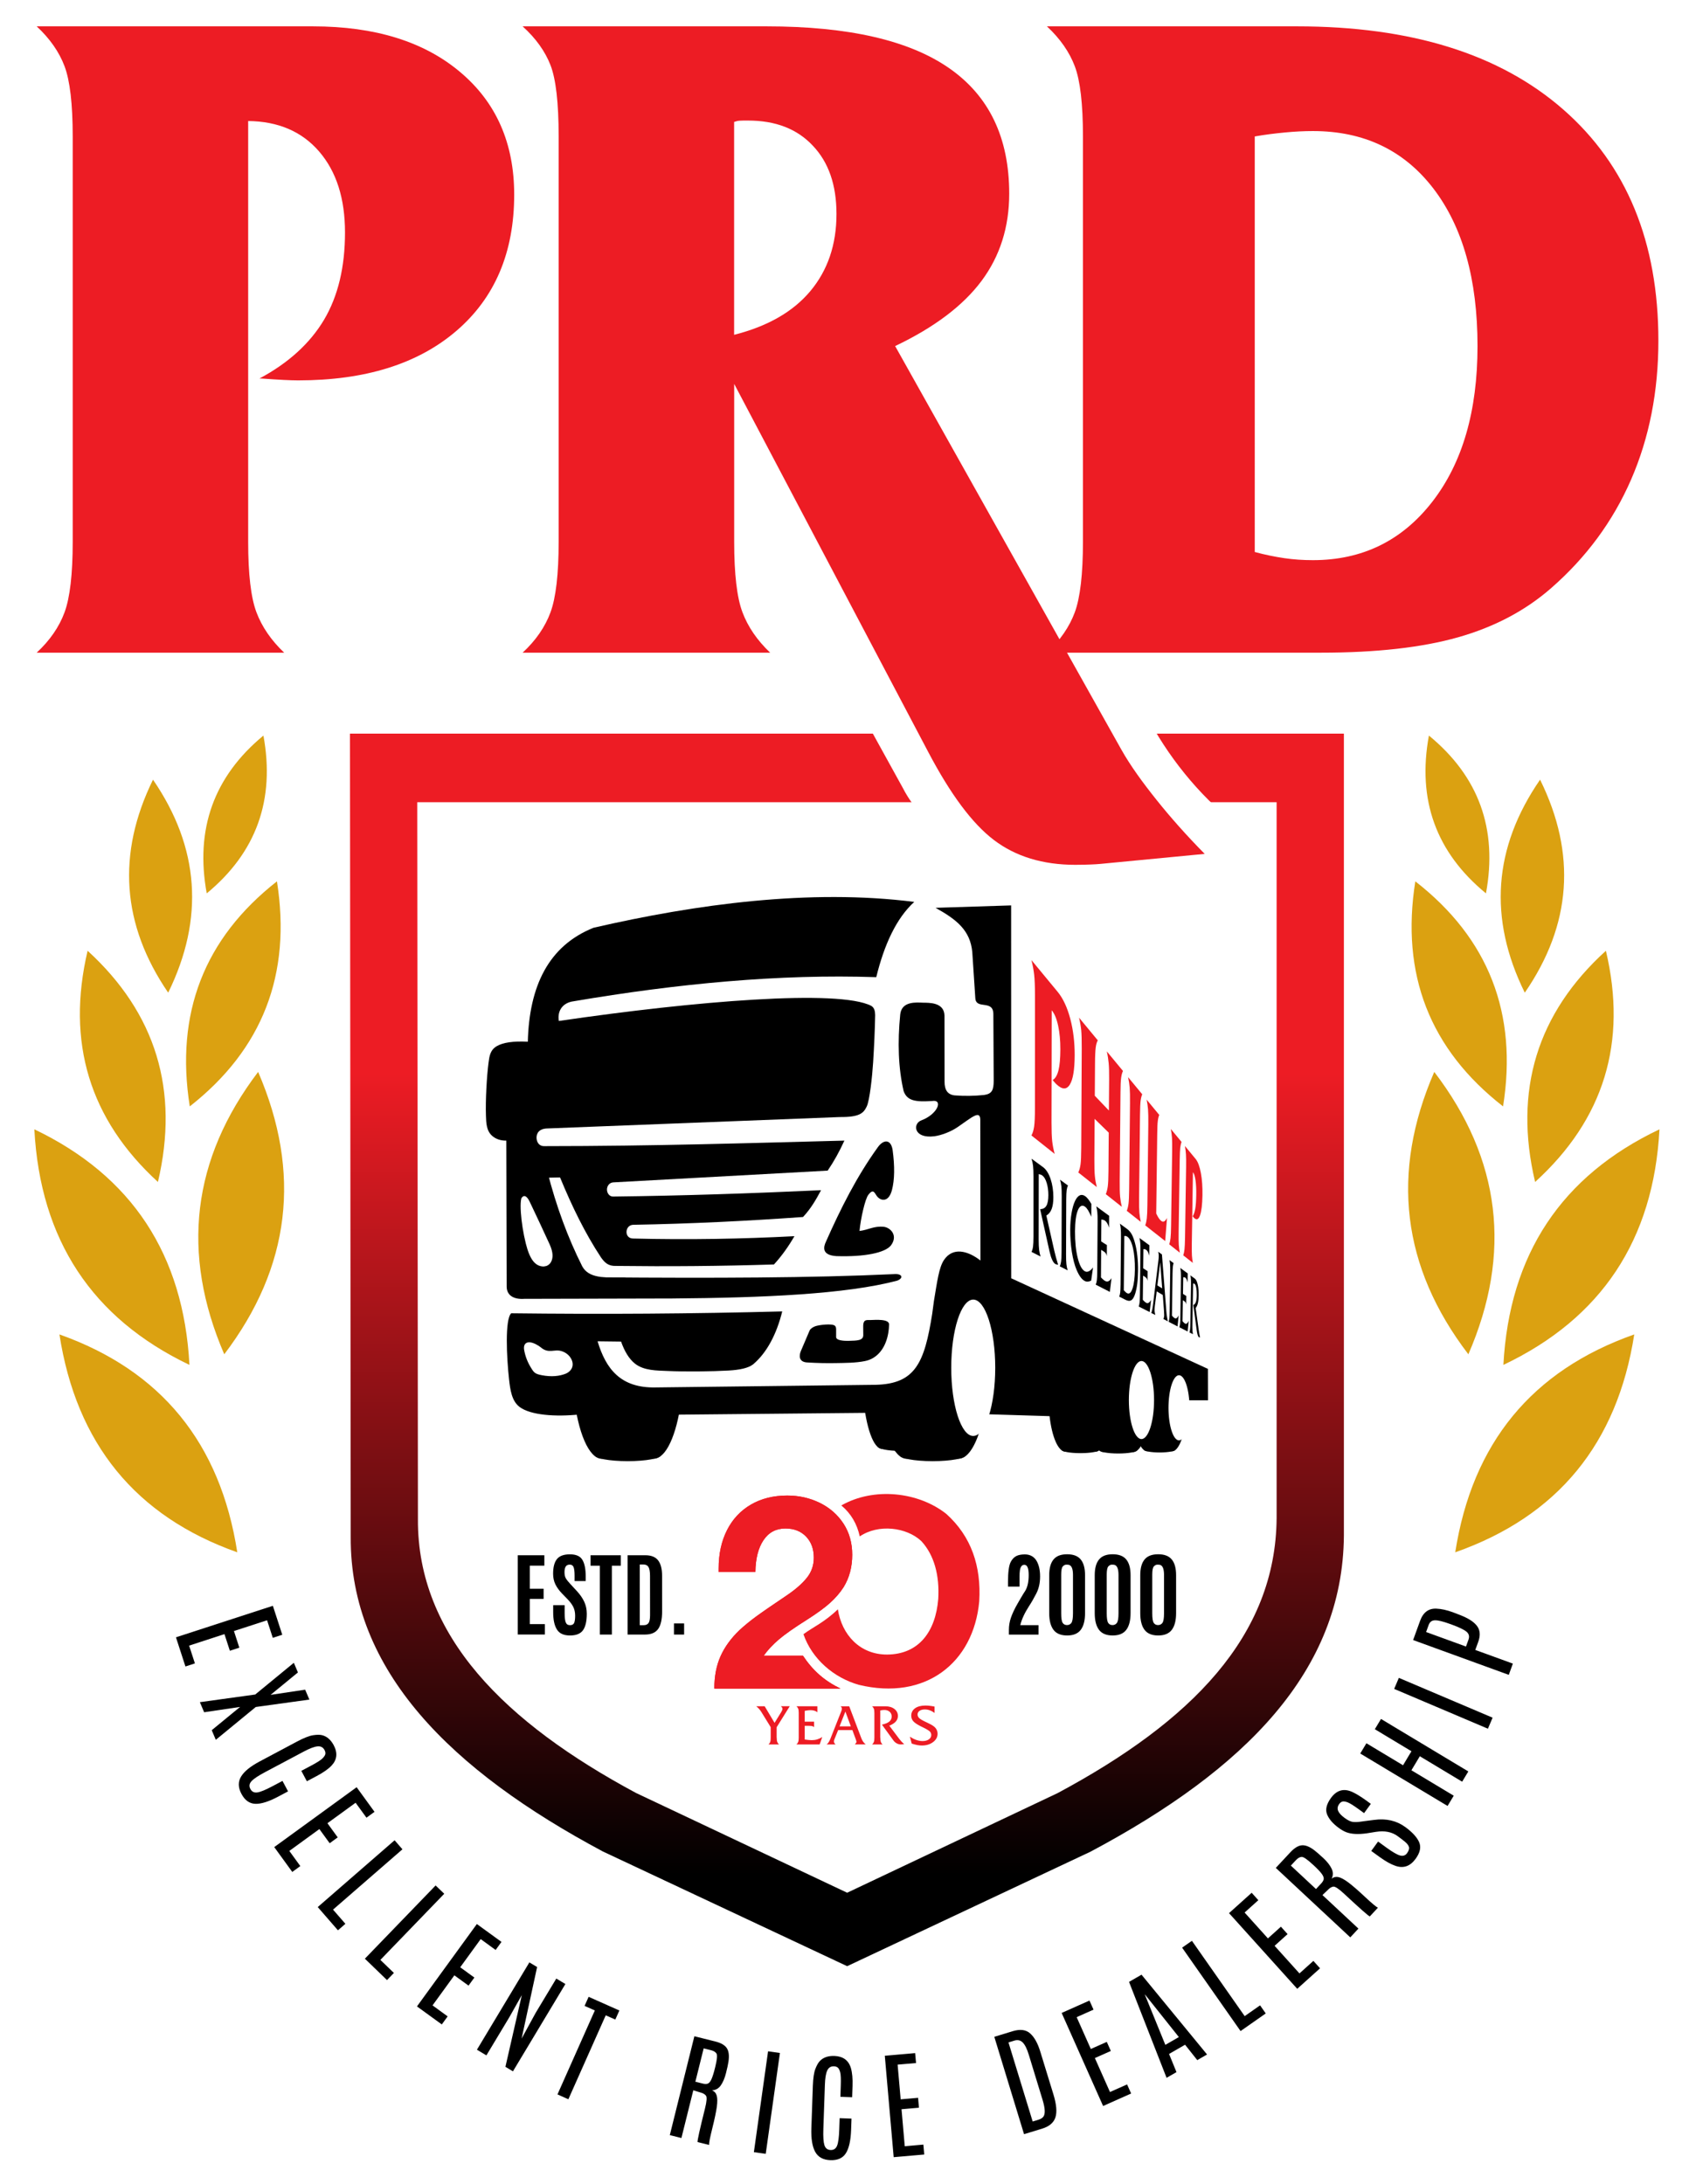 <?xml version="1.0" encoding="utf-8"?>
<!-- Generator: Adobe Illustrator 23.0.5, SVG Export Plug-In . SVG Version: 6.00 Build 0)  -->
<svg version="1.1" id="Layer_1" xmlns="http://www.w3.org/2000/svg" xmlns:xlink="http://www.w3.org/1999/xlink" x="0px" y="0px"
	viewBox="0 0 476 615.63" style="enable-background:new 0 0 476 615.63;" xml:space="preserve">

<rect x="0" y="0" width="476" height="615.63" fill="#333333" stroke="none"/>

<style type="text/css">
	.st0{clip-path:url(#SVGID_2_);fill-rule:evenodd;clip-rule:evenodd;fill:#FFFFFF;}
	.st1{clip-path:url(#SVGID_2_);fill-rule:evenodd;clip-rule:evenodd;fill:#DBA111;}
	.st2{clip-path:url(#SVGID_2_);}
	.st3{clip-path:url(#SVGID_4_);fill:url(#SVGID_5_);}
	.st4{clip-path:url(#SVGID_2_);fill-rule:evenodd;clip-rule:evenodd;}
	.st5{clip-path:url(#SVGID_2_);fill-rule:evenodd;clip-rule:evenodd;fill:#ED1C24;}
</style>
<g>
	<defs>
		<rect id="SVGID_1_" x="-66" y="-51" width="612" height="720"/>
	</defs>
	<clipPath id="SVGID_2_">
		<use xlink:href="#SVGID_1_"  style="overflow:visible;"/>
	</clipPath>
	<polyline class="st0" points="-67.13,-51.1 544.5,-51.1 544.5,667.37 -67.13,667.37 	"/>
	<path class="st1" d="M16.75,376.11c28.64,10.16,45.35,30.63,50.12,61.41C38.23,427.37,21.52,406.9,16.75,376.11"/>
	<path class="st1" d="M9.68,318.3c27.47,13.14,42.04,35.27,43.71,66.4C25.92,371.56,11.35,349.43,9.68,318.3"/>
	<path class="st1" d="M24.69,267.97c19.27,17.64,25.88,39.37,19.82,65.17C25.23,315.5,18.63,293.77,24.69,267.97"/>
	<path class="st1" d="M78.05,248.41c4.14,26.2-4.06,47.34-24.57,63.43C49.34,285.64,57.53,264.49,78.05,248.41"/>
	<path class="st1" d="M43.12,219.75c13.1,19.13,14.52,39.14,4.28,60.04C34.31,260.65,32.88,240.64,43.12,219.75"/>
	<path class="st1" d="M74.24,207.32c3.32,18.11-2,32.94-15.98,44.48C54.95,233.69,60.27,218.87,74.24,207.32"/>
	<path class="st1" d="M72.75,302.12c12.29,28.49,9.1,55.02-9.55,79.59C50.92,353.22,54.1,326.69,72.75,302.12"/>
	<path class="st1" d="M460.57,376.11c-28.83,10.16-45.64,30.63-50.45,61.41C438.95,427.37,455.77,406.9,460.57,376.11"/>
	<path class="st1" d="M467.68,318.3c-27.65,13.14-42.31,35.27-43.99,66.4C451.34,371.56,466.01,349.43,467.68,318.3"/>
	<path class="st1" d="M452.58,267.97c-19.4,17.64-26.05,39.37-19.95,65.17C452.03,315.5,458.68,293.77,452.58,267.97"/>
	<path class="st1" d="M398.87,248.41c-4.16,26.2,4.08,47.34,24.73,63.43C427.77,285.64,419.52,264.49,398.87,248.41"/>
	<path class="st1" d="M434.03,219.75c-13.18,19.13-14.62,39.14-4.31,60.04C442.9,260.65,444.33,240.64,434.03,219.75"/>
	<path class="st1" d="M402.7,207.32c-3.34,18.11,2.02,32.94,16.08,44.48C422.12,233.69,416.77,218.87,402.7,207.32"/>
	<path class="st1" d="M404.21,302.12c-12.37,28.49-9.16,55.02,9.61,79.59C426.18,353.22,422.98,326.69,404.21,302.12"/>
	<path class="st0" d="M92.61,200.3h292.24v234.54c-0.29,39.69-29.07,68.43-74.46,92.48l-71.59,33.52L167,527.29
		c-44.5-23.64-74.36-52.75-74.16-92.03"/>
	<g class="st2">
		<defs>
			<path id="SVGID_3_" d="M98.63,206.78h280.11v225.99c-0.28,38.24-27.86,65.94-71.37,89.11l-68.62,32.29l-68.83-32.32
				c-42.65-22.77-71.28-50.83-71.08-88.67"/>
		</defs>
		<clipPath id="SVGID_4_">
			<use xlink:href="#SVGID_3_"  style="overflow:visible;"/>
		</clipPath>
		
			<linearGradient id="SVGID_5_" gradientUnits="userSpaceOnUse" x1="-65.94" y1="668.5" x2="-65.06" y2="668.5" gradientTransform="matrix(0 371.823 -280.112 0 187493.766 24722.688)">
			<stop  offset="0" style="stop-color:#ED1C24"/>
			<stop  offset="0.3" style="stop-color:#ED1C24"/>
			<stop  offset="1" style="stop-color:#000000"/>
		</linearGradient>
		<rect x="98.63" y="206.78" class="st3" width="280.11" height="347.39"/>
	</g>
	<path class="st0" d="M117.59,226.1h242.19v201.76c-0.24,33.27-24.09,57.36-61.7,77.52l-59.33,28.09l-59.51-28.12
		c-36.88-19.81-61.63-44.21-61.46-77.14"/>
	<path class="st4" d="M184.24,358.5c-4.6,0-8.35,11.82-8.35,26.32c0,14.5,3.75,26.32,8.35,26.32c3.45,0,6.42-6.65,7.69-16.09
		c0.42-3.15,0.66-6.6,0.66-10.23C192.59,370.33,188.84,358.5,184.24,358.5"/>
	<path class="st4" d="M183.75,361.1c-3.16,0-4.2,15.41-7.38,24.97c-1.45,4.34-6.93,1.4-6.93,5.93c0,2.94-8.02-1.39-7.73,1.26
		c1.12,10.39,4.25,17.9,7.91,17.9c4.6,0,8.35-11.82,8.35-26.32C177.97,370.33,188.35,361.1,183.75,361.1"/>
	<path class="st4" d="M177.29,395.59c-5.14,0-9.72,13.56-9.72,14.51c0,0.95,4.19,1.73,9.33,1.73c5.14,0,9.33-0.78,9.33-1.73
		C186.23,409.15,182.43,395.59,177.29,395.59"/>
	<path class="st4" d="M271.46,372.15c-2.6,0-4.71,8.07-4.71,17.96c0,9.89,2.12,17.96,4.71,17.96s4.71-8.07,4.71-17.96
		C276.17,380.22,274.05,372.15,271.46,372.15"/>
	<path class="st4" d="M271.18,373.92c-1.78,0-2.37,10.51-4.17,17.03c-0.82,2.96-3.91,0.95-3.91,4.04c0,2.01-4.52-0.95-4.36,0.86
		c0.63,7.09,2.4,12.21,4.46,12.21c2.6,0,4.71-8.07,4.71-17.96C267.92,380.22,273.78,373.92,271.18,373.92"/>
	<path class="st4" d="M267.54,397.45c-2.9,0-5.48,9.25-5.48,9.9c0,0.65,2.36,1.18,5.26,1.18c2.9,0,5.26-0.53,5.26-1.18
		C272.58,406.7,270.44,397.45,267.54,397.45"/>
	<path class="st4" d="M258.51,365.37c-3.11,0-5.64,9.66-5.64,21.51c0,11.85,2.54,21.51,5.64,21.51c3.11,0,5.64-9.66,5.64-21.51
		C264.15,375.03,261.61,365.37,258.51,365.37"/>
	<path class="st4" d="M258.18,367.49c-2.14,0-2.84,12.59-4.99,20.4c-0.98,3.55-4.69,1.14-4.69,4.84c0,2.41-5.42-1.13-5.23,1.03
		c0.76,8.49,2.87,14.62,5.35,14.62c3.11,0,5.64-9.66,5.64-21.51C254.26,375.03,261.28,367.49,258.18,367.49"/>
	<path class="st4" d="M253.81,395.67c-3.47,0-6.57,11.08-6.57,11.86c0,0.78,2.83,1.41,6.31,1.41c3.47,0,6.31-0.64,6.31-1.41
		C259.85,406.75,257.28,395.67,253.81,395.67"/>
	<path class="st0" d="M264.12,393.6H143.79v-22.99c-0.09-1.94,0.53-3.87,1.85-5.81l-0.41-39.7l12.4-48.94l90.01-22.72
		c7.03,0.12,12.87,1.06,17.27,2.99l19.88-1.1l55.33,75.16l-0.17,55.7"/>
	<path class="st4" d="M284.96,255.19l-21.31,0.68c5.91,3.28,9.76,6.3,10.36,12.42l0.86,13.09c0.24,3.26,5.04,0.28,5.08,4.41
		l0.1,18.76c0.01,2.72-0.51,3.77-2.75,4.08c-2.74,0.28-5.48,0.32-8.22,0.11c-1.95-0.2-2.91-1.45-2.88-3.93l-0.02-18.57
		c-0.1-3.83-4.49-3.59-6.04-3.63c-1.88-0.06-6-0.49-6.43,3.28c-0.79,7.92-0.54,15.18,0.95,21.62c0.98,2.77,3.32,3.11,8.03,2.81
		c3.16-0.51,1.65,3.68-3.03,5.46c-2.47,0.88-2.24,5.21,3.65,4.48c1.91-0.25,4.61-1.24,6.59-2.6c4-2.73,6.26-4.84,6.37-2.14
		l0.04,39.76c-3.59-2.81-7.84-3.86-10.31-0.1c-1.38,2.11-1.87,5.95-2.8,11.52l-0.48,3.58c-2.19,13.85-4.75,19.76-15.95,20.03
		l-62,0.74c-9.92,0.21-14.03-5.27-16.36-13.01l6.62,0.08c0.99,2.81,2.26,4.88,3.87,6.18c2.54,2.06,6.3,1.98,9.2,2.11
		c5.23,0.24,12.57,0.14,17.17-0.12c3.08-0.17,5.58-0.66,6.98-1.75c3.87-3.28,6.62-8.51,8.2-14.92c-25.2,0.67-50.66,0.84-76.38,0.53
		c-1.81,1.66-1.29,12.51-0.61,18.6c0.33,2.97,0.75,6.1,2.94,7.78c3.07,2.35,10.18,2.85,16.96,2.13c0.17,2.98,0.59,5.58,3.2,6.71
		l18.55-0.08c2.73-1.77,4.14-3.95,4.23-6.55l59.13-0.57l15.34-6.45l5.36-25.64l-3.32,11.54l8.86,20.88l52.75,1.61l3.96-5.44l9.03,0
		l-0.03-8.85l-55.44-25.54"/>
	<path class="st5" d="M336.96,326.66c0.64,0.78,1.13,2.11,1.47,3.95c0.34,1.83,0.49,3.93,0.45,6.29c-0.05,2.65-0.28,4.53-0.69,5.67
		c-0.41,1.15-0.96,1.38-1.66,0.71c-0.08-0.08-0.21-0.23-0.39-0.46c-0.01-0.01-0.01-0.02-0.02-0.02c0.32-0.44,0.56-1.14,0.73-2.11
		c0.17-0.97,0.25-2.25,0.28-3.88c0.03-1.6-0.04-2.97-0.2-4.12c-0.17-1.16-0.41-1.93-0.73-2.31c-0.05,3.36-0.11,6.72-0.16,10.06
		c-0.05,3.33-0.11,6.67-0.16,9.98c-0.02,1.53-0.01,2.66,0.03,3.4c0.05,0.73,0.13,1.44,0.26,2.13c-0.88-0.7-1.78-1.41-2.7-2.13
		c0.16-0.48,0.28-1.04,0.35-1.7c0.07-0.66,0.12-1.77,0.15-3.34c0.05-3.28,0.1-6.58,0.15-9.88c0.05-3.31,0.1-6.63,0.15-9.96
		c0.02-1.6,0.01-2.8-0.04-3.57c-0.05-0.78-0.14-1.57-0.29-2.37C334.97,324.25,335.98,325.47,336.96,326.66 M332.17,347.23
		c-0.02,1.62-0.01,2.81,0.04,3.6c0.05,0.77,0.15,1.52,0.3,2.25c-0.98-0.77-1.97-1.55-2.99-2.36c0.17-0.5,0.29-1.09,0.37-1.78
		c0.08-0.7,0.13-1.87,0.15-3.54c0.05-3.46,0.1-6.93,0.15-10.41c0.05-3.49,0.1-6.99,0.15-10.5c0.02-1.75,0.01-3.02-0.05-3.83
		c-0.06-0.81-0.16-1.62-0.32-2.45c1.03,1.25,2.03,2.46,3.01,3.64c-0.16,0.44-0.28,0.97-0.36,1.63c-0.07,0.65-0.12,1.79-0.15,3.44
		c-0.05,3.41-0.1,6.81-0.15,10.2C332.27,340.49,332.22,343.86,332.17,347.23z M322.75,345.37c0.21-0.52,0.35-1.16,0.44-1.91
		c0.09-0.75,0.15-2.02,0.17-3.83c0.04-3.76,0.09-7.54,0.13-11.33c0.04-3.8,0.09-7.61,0.13-11.44c0.02-1.91-0.01-3.31-0.08-4.2
		c-0.07-0.88-0.2-1.79-0.39-2.72c1.22,1.47,2.4,2.91,3.55,4.3c-0.19,0.46-0.33,1.05-0.41,1.74c-0.09,0.69-0.14,1.94-0.16,3.73
		c-0.05,3.75-0.09,7.49-0.14,11.21c-0.05,3.71-0.09,7.42-0.14,11.11c0.24,0.51,0.47,0.93,0.69,1.27c0.22,0.33,0.44,0.6,0.67,0.78
		c0.3,0.25,0.59,0.31,0.85,0.19c0.27-0.13,0.55-0.45,0.83-0.99c-0.18,2.16-0.35,4.34-0.52,6.51
		C326.58,348.39,324.71,346.92,322.75,345.37z M321.02,337.61c-0.02,1.86,0.01,3.24,0.08,4.15c0.08,0.9,0.21,1.78,0.4,2.63
		c-1.28-1.01-2.6-2.05-3.95-3.12c0.23-0.56,0.39-1.22,0.49-2.01c0.1-0.79,0.16-2.14,0.18-4.06c0.04-4.01,0.08-8.02,0.12-12.04
		c0.04-4.04,0.08-8.09,0.12-12.16c0.02-2.04-0.01-3.53-0.09-4.48c-0.08-0.95-0.23-1.92-0.45-2.92c1.37,1.66,2.69,3.27,3.99,4.83
		c-0.21,0.47-0.36,1.08-0.46,1.82c-0.09,0.73-0.15,2.05-0.17,3.95c-0.04,3.93-0.09,7.86-0.13,11.77
		C321.1,329.85,321.06,333.74,321.02,337.61z M312.51,313c0.02-2.89,0.04-5.79,0.07-8.7c0.02-2.01-0.03-3.57-0.13-4.65
		c-0.1-1.07-0.27-2.17-0.53-3.32c1.58,1.9,3.09,3.74,4.56,5.52c-0.24,0.51-0.42,1.16-0.52,1.95c-0.11,0.8-0.17,2.18-0.18,4.13
		c-0.04,4.19-0.07,8.38-0.11,12.54c-0.03,4.15-0.07,8.29-0.11,12.41c-0.02,1.9,0.02,3.36,0.11,4.35c0.09,0.99,0.25,1.96,0.48,2.91
		c-1.46-1.16-2.96-2.34-4.51-3.57c0.25-0.6,0.44-1.33,0.56-2.19c0.11-0.85,0.18-2.28,0.19-4.25c0.03-3.62,0.06-7.25,0.08-10.89
		c-1.29-1.27-2.61-2.56-3.98-3.89c-0.03,3.79-0.05,7.59-0.07,11.36c-0.01,2.14,0.03,3.74,0.14,4.78c0.1,1.05,0.29,2.07,0.54,3.08
		c-1.68-1.33-3.41-2.7-5.21-4.11c0.3-0.61,0.5-1.36,0.63-2.27c0.12-0.9,0.19-2.46,0.2-4.68c0.02-4.62,0.05-9.26,0.07-13.92
		c0.02-4.67,0.05-9.37,0.07-14.08c0.01-2.35-0.04-4.08-0.15-5.19c-0.12-1.12-0.31-2.27-0.61-3.49c1.82,2.2,3.58,4.33,5.28,6.39
		c-0.28,0.5-0.47,1.17-0.58,2.02c-0.11,0.83-0.19,2.33-0.2,4.52c-0.02,3.03-0.04,6.05-0.06,9.08
		C309.89,310.27,311.22,311.66,312.51,313z M298.08,279.56c1.53,1.86,2.71,4.42,3.56,7.63c0.83,3.17,1.24,6.58,1.23,10.23
		c-0.02,4.09-0.47,6.84-1.38,8.29c-0.92,1.47-2.19,1.42-3.84-0.18c-0.19-0.19-0.51-0.54-0.93-1.05c-0.02-0.02-0.04-0.04-0.06-0.06
		c0.74-0.42,1.29-1.34,1.64-2.74c0.35-1.39,0.52-3.35,0.53-5.89c0.01-2.51-0.2-4.73-0.62-6.68c-0.43-1.99-1.04-3.45-1.81-4.35
		c-0.01,5.32-0.02,10.61-0.03,15.87c-0.01,5.24-0.02,10.48-0.03,15.69c0,2.39,0.06,4.18,0.2,5.39c0.14,1.18,0.37,2.35,0.69,3.52
		c-2.1-1.66-4.29-3.4-6.55-5.2c0.36-0.66,0.61-1.5,0.76-2.5c0.15-1.01,0.23-2.76,0.23-5.26c0-5.23,0.01-10.48,0.01-15.75
		c0-5.29,0-10.62,0-15.96c0-2.57-0.08-4.52-0.23-5.83c-0.15-1.32-0.4-2.69-0.77-4.13C293.26,273.71,295.72,276.7,298.08,279.56z"/>
	<path class="st4" d="M336.04,373.13c-0.01,0.8-0.01,1.4,0.02,1.8c0.03,0.4,0.07,0.77,0.15,1.12c-0.33-0.17-0.66-0.34-0.99-0.51
		c0.08-0.27,0.14-0.59,0.18-0.96c0.04-0.37,0.07-0.95,0.08-1.76c0.06-3.45,0.11-6.91,0.17-10.38c0.01-0.81,0.01-1.42-0.02-1.83
		c-0.03-0.42-0.08-0.8-0.15-1.15c0.42,0.31,0.83,0.62,1.25,0.92c0.35,0.25,0.62,0.82,0.82,1.71c0.2,0.88,0.28,1.92,0.26,3.09
		c-0.01,0.85-0.09,1.56-0.22,2.13c-0.14,0.58-0.34,1.02-0.62,1.36c0.27,1.99,0.55,3.97,0.82,5.92c0.05,0.35,0.1,0.72,0.17,1.11
		c0.07,0.39,0.15,0.81,0.24,1.24c-0.09-0.01-0.18-0.01-0.27-0.02c-0.01-0.01-0.03-0.02-0.04-0.02c-0.12-0.06-0.25-0.28-0.36-0.63
		c-0.11-0.36-0.21-0.83-0.28-1.39c-0.31-2.33-0.62-4.69-0.94-7.07c0.32-0.11,0.55-0.39,0.71-0.84c0.16-0.45,0.24-1.1,0.25-1.95
		c0.01-0.8-0.04-1.49-0.15-2.07c-0.11-0.59-0.27-0.95-0.47-1.1c-0.04-0.03-0.1-0.05-0.17-0.07c-0.07-0.01-0.14-0.01-0.23,0
		C336.17,365.58,336.1,369.36,336.04,373.13 M332.37,374.09c0.09-0.28,0.15-0.61,0.2-0.99c0.04-0.38,0.07-0.99,0.08-1.83
		c0.05-3.59,0.11-7.18,0.16-10.79c0.01-0.85,0-1.48-0.03-1.91c-0.03-0.43-0.08-0.83-0.16-1.2c0.72,0.52,1.42,1.04,2.12,1.55
		c-0.01,0.86-0.03,1.71-0.04,2.57c-0.09-0.38-0.18-0.68-0.29-0.9c-0.11-0.22-0.24-0.39-0.38-0.49c-0.07-0.05-0.16-0.08-0.25-0.1
		c-0.09-0.01-0.2-0.01-0.32,0c-0.03,1.56-0.05,3.12-0.07,4.68c0.31,0.2,0.62,0.4,0.93,0.6c-0.01,0.8-0.02,1.59-0.04,2.38
		c-0.04-0.25-0.1-0.44-0.17-0.58c-0.07-0.14-0.21-0.27-0.41-0.39c-0.11-0.07-0.23-0.14-0.35-0.22c-0.03,1.97-0.06,3.95-0.09,5.91
		c0.15,0.18,0.28,0.32,0.4,0.43c0.11,0.11,0.21,0.19,0.3,0.24c0.19,0.1,0.38,0.09,0.55-0.04c0.17-0.12,0.34-0.38,0.51-0.74
		c-0.11,1-0.21,2-0.31,3.01C333.94,374.89,333.17,374.49,332.37,374.09z M329.35,372.55c0.09-0.28,0.16-0.63,0.2-1.02
		c0.05-0.4,0.08-1.03,0.09-1.9c0.05-3.73,0.1-7.47,0.15-11.22c0.01-0.88,0-1.55-0.03-1.99c-0.04-0.45-0.09-0.87-0.17-1.26
		c0.39,0.29,0.77,0.57,1.16,0.85c-0.09,0.26-0.16,0.58-0.21,0.97c-0.04,0.38-0.07,1.02-0.09,1.89c-0.05,3.99-0.12,7.98-0.17,11.95
		c0.17,0.19,0.31,0.34,0.43,0.45c0.13,0.12,0.24,0.2,0.33,0.25c0.2,0.11,0.41,0.1,0.59-0.03c0.18-0.13,0.36-0.39,0.55-0.76
		c-0.11,1.04-0.22,2.08-0.32,3.12C331.05,373.41,330.21,372.98,329.35,372.55z M325.46,368.09c-0.02,0.17-0.04,0.35-0.05,0.55
		c-0.01,0.19-0.02,0.39-0.03,0.6c0,0.18,0.01,0.38,0.05,0.6c0.03,0.23,0.08,0.49,0.15,0.79c-0.38-0.19-0.76-0.38-1.13-0.58
		c0.1-0.2,0.19-0.49,0.27-0.89c0.08-0.38,0.16-0.93,0.25-1.64c0.5-4.1,1-8.16,1.49-12.2c0.03-0.23,0.06-0.45,0.07-0.68
		c0.01-0.23,0.02-0.44,0.03-0.62c0-0.21-0.01-0.42-0.03-0.6c-0.02-0.19-0.06-0.4-0.12-0.62c0.35,0.26,0.7,0.52,1.05,0.77
		c0.21,2.68,0.41,5.34,0.62,7.98c0.2,2.62,0.4,5.22,0.6,7.79c0.05,0.69,0.12,1.27,0.19,1.72c0.07,0.45,0.16,0.91,0.27,1.36
		c-0.41-0.21-0.83-0.42-1.25-0.64c0.01-0.02,0.01-0.04,0.02-0.05c0.13-0.43,0.19-0.76,0.19-0.99c0-0.27-0.02-0.68-0.06-1.23
		c-0.01-0.09-0.01-0.15-0.01-0.2c-0.11-1.43-0.22-2.87-0.33-4.32c-0.56-0.33-1.13-0.67-1.71-1.01
		C325.8,365.36,325.64,366.72,325.46,368.09z M326.18,362.3c0.45,0.28,0.91,0.56,1.35,0.83c-0.18-2.44-0.36-4.89-0.55-7.36
		C326.71,357.94,326.45,360.11,326.18,362.3z M320.91,368.24c0.12-0.31,0.2-0.68,0.25-1.13c0.05-0.44,0.09-1.13,0.1-2.1
		c0.05-4.13,0.09-8.29,0.14-12.45c0.01-0.98-0.01-1.71-0.05-2.21c-0.04-0.5-0.11-0.97-0.22-1.42c0.96,0.7,1.89,1.38,2.8,2.05
		c-0.01,0.99-0.02,1.97-0.03,2.95c-0.12-0.44-0.24-0.8-0.39-1.07c-0.14-0.26-0.31-0.47-0.51-0.61c-0.1-0.07-0.21-0.12-0.34-0.15
		c-0.12-0.03-0.26-0.04-0.42-0.03c-0.02,1.8-0.04,3.6-0.06,5.4c0.41,0.27,0.83,0.53,1.24,0.8c-0.01,0.91-0.02,1.83-0.03,2.73
		c-0.05-0.29-0.13-0.51-0.23-0.68c-0.1-0.17-0.28-0.33-0.55-0.5c-0.15-0.09-0.3-0.19-0.46-0.28c-0.03,2.28-0.05,4.55-0.08,6.82
		c0.19,0.21,0.37,0.39,0.53,0.53c0.15,0.13,0.29,0.23,0.4,0.29c0.26,0.14,0.49,0.14,0.72,0c0.22-0.13,0.45-0.4,0.67-0.81
		c-0.13,1.14-0.26,2.28-0.39,3.43C322.99,369.3,321.97,368.78,320.91,368.24z M315.42,365.45c0.13-0.32,0.23-0.7,0.28-1.16
		c0.05-0.46,0.09-1.22,0.1-2.28c0.04-4.4,0.08-8.82,0.12-13.25c0.01-1.08-0.01-1.88-0.06-2.4c-0.04-0.51-0.13-1.01-0.25-1.47
		c0.69,0.5,1.37,1,2.04,1.5c0.52,0.38,0.96,0.88,1.3,1.5c0.34,0.61,0.63,1.42,0.91,2.44c0.31,1.13,0.53,2.35,0.67,3.66
		c0.14,1.31,0.21,2.7,0.19,4.17c-0.02,1.33-0.08,2.53-0.21,3.6c-0.13,1.06-0.32,1.99-0.56,2.78c-0.3,0.97-0.65,1.61-1.08,1.9
		c-0.43,0.29-0.99,0.27-1.68-0.09C316.6,366.05,316.02,365.75,315.42,365.45z M316.71,363.66c0.21,0.22,0.39,0.41,0.54,0.55
		c0.15,0.13,0.28,0.23,0.39,0.28c0.62,0.33,1.14-0.14,1.55-1.39c0.41-1.25,0.62-3,0.65-5.25c0.03-2.31-0.15-4.3-0.52-5.98
		c-0.38-1.71-0.92-2.8-1.58-3.28c-0.14-0.1-0.29-0.17-0.44-0.21c-0.15-0.04-0.3-0.03-0.45,0.01
		C316.8,353.5,316.75,358.59,316.71,363.66z M308.8,362.08c0.15-0.35,0.26-0.77,0.32-1.27c0.06-0.49,0.1-1.29,0.11-2.4
		c0.03-4.71,0.06-9.46,0.1-14.21c0.01-1.12-0.02-1.96-0.08-2.54c-0.06-0.58-0.16-1.13-0.3-1.65c1.24,0.91,2.45,1.8,3.63,2.66
		c-0.01,1.12-0.02,2.24-0.03,3.36c-0.15-0.52-0.32-0.94-0.51-1.26c-0.19-0.32-0.41-0.57-0.66-0.74c-0.13-0.09-0.27-0.16-0.44-0.21
		c-0.16-0.05-0.34-0.08-0.55-0.08c-0.01,2.05-0.03,4.11-0.05,6.16c0.54,0.35,1.08,0.7,1.61,1.03c-0.01,1.04-0.02,2.08-0.02,3.12
		c-0.07-0.34-0.17-0.6-0.3-0.8c-0.12-0.19-0.36-0.4-0.7-0.61c-0.2-0.12-0.4-0.25-0.6-0.37c-0.02,2.59-0.04,5.18-0.05,7.77
		c0.25,0.27,0.48,0.48,0.68,0.65c0.2,0.17,0.37,0.3,0.52,0.37c0.33,0.17,0.63,0.18,0.92,0.05c0.29-0.13,0.57-0.42,0.85-0.87
		c-0.16,1.29-0.31,2.59-0.47,3.88C311.5,363.45,310.17,362.77,308.8,362.08z M308.05,357.23c-0.18,1.24-0.36,2.48-0.54,3.72
		c-0.34,0.16-0.65,0.26-0.95,0.28c-0.29,0.02-0.57-0.04-0.85-0.18c-0.4-0.2-0.8-0.56-1.19-1.09c-0.38-0.52-0.76-1.21-1.12-2.06
		c-0.56-1.33-1-3.01-1.32-5.01c-0.32-2.01-0.48-4.14-0.47-6.36c0.01-1.66,0.14-3.21,0.38-4.61c0.24-1.42,0.57-2.58,1.01-3.49
		c0.4-0.82,0.85-1.32,1.34-1.53c0.49-0.21,1.01-0.11,1.56,0.29c0.25,0.19,0.52,0.46,0.79,0.81c0.28,0.35,0.57,0.79,0.88,1.33
		c-0.01,1.21-0.02,2.42-0.02,3.62c-0.32-0.76-0.62-1.38-0.91-1.84c-0.29-0.47-0.57-0.8-0.85-1c-0.82-0.58-1.5-0.25-2.02,1
		c-0.52,1.26-0.79,3.24-0.81,5.92c-0.01,2.93,0.24,5.45,0.77,7.54c0.52,2.07,1.19,3.3,2.03,3.75c0.34,0.18,0.69,0.18,1.07,0
		C307.22,358.15,307.63,357.79,308.05,357.23z M300.44,353.57c0,1.21,0.03,2.13,0.1,2.74c0.07,0.62,0.19,1.2,0.36,1.74
		c-0.73-0.37-1.47-0.75-2.23-1.14c0.18-0.37,0.31-0.83,0.38-1.38c0.07-0.55,0.12-1.43,0.12-2.65c0.02-5.21,0.04-10.45,0.05-15.71
		c0-1.23-0.03-2.17-0.1-2.81c-0.07-0.65-0.2-1.26-0.38-1.86c0.76,0.56,1.51,1.11,2.25,1.65c-0.18,0.32-0.3,0.75-0.38,1.29
		c-0.07,0.53-0.11,1.4-0.12,2.62C300.48,343.24,300.46,348.43,300.44,353.57z M292.72,349.33c0,1.29,0.05,2.27,0.13,2.94
		c0.08,0.66,0.22,1.3,0.41,1.88c-0.85-0.43-1.7-0.87-2.55-1.3c0.2-0.4,0.34-0.89,0.42-1.48c0.08-0.59,0.13-1.53,0.13-2.85
		c0-5.61,0-11.24,0-16.9c0-1.33-0.04-2.34-0.12-3.03c-0.08-0.7-0.23-1.37-0.43-2.01c1.08,0.8,2.17,1.59,3.23,2.37
		c0.9,0.66,1.61,1.79,2.14,3.35c0.52,1.56,0.78,3.28,0.78,5.16c0,1.36-0.16,2.46-0.48,3.3c-0.32,0.84-0.81,1.45-1.5,1.83
		c0.77,3.38,1.52,6.69,2.25,9.95c0.13,0.58,0.29,1.21,0.47,1.87c0.18,0.66,0.38,1.35,0.61,2.08c-0.21-0.06-0.43-0.1-0.65-0.16
		c-0.03-0.02-0.07-0.04-0.11-0.05c-0.31-0.16-0.62-0.55-0.91-1.17c-0.3-0.63-0.54-1.43-0.75-2.36c-0.87-3.92-1.77-7.9-2.66-11.95
		c0.8,0,1.39-0.32,1.76-0.95c0.37-0.63,0.56-1.63,0.56-3c0-1.27-0.15-2.42-0.47-3.45c-0.32-1.05-0.74-1.73-1.25-2.1
		c-0.12-0.09-0.26-0.16-0.42-0.22c-0.17-0.06-0.36-0.12-0.57-0.15C292.73,337.1,292.73,343.24,292.72,349.33z"/>
	<path class="st0" d="M152.71,387.61c2.69,0.51,4.97,0.29,6.84-0.48c3.34-1.61,1.67-5.43-1.25-6.3c-2.13-0.7-3.67,0.89-6-1.16
		c-3.32-2.37-5.07-1.35-4.54,1.04c0.32,1.66,0.92,3.28,2.05,5.06C150.55,386.94,150.9,387.26,152.71,387.61"/>
	<path class="st4" d="M235.64,374.63c-0.01-0.46-0.12-0.77-0.35-0.97c-0.81-0.7-4.51-0.22-5.5,0.13c-0.66,0.24-1.4,0.69-1.63,1.24
		l-2.46,5.77c-0.47,1.11-0.77,3.16,1.97,3.22c2.64,0.16,5.26,0.22,7.86,0.17c2.66-0.05,5.61-0.04,8.23-0.57
		c0.82-0.17,1.61-0.44,2.4-0.93c3.37-2.08,4.35-6.33,4.4-9.35c0.03-0.78-0.77-1.16-2.14-1.29c-0.94-0.09-2.43-0.04-2.98,0
		c-1.06,0.08-2.19-0.42-2.17,1.86l0.02,2.4c0,1.59-1.93,1.54-3.87,1.6c-1.88,0.06-3.77-0.13-3.78-1.07"/>
	<path class="st4" d="M257.65,254.2c-29.35-3.73-61.42,0.62-90.38,7.29c-12.71,5.1-18.12,16.47-18.52,32.12
		c-4.04-0.21-6.97,0.2-8.75,1.25c-1.86,1.1-2.08,2.81-2.32,4.68c-0.5,3.81-0.88,10.59-0.73,14.9c0.07,1.97,0.1,4.25,1.75,5.7
		c0.98,0.87,2.38,1.38,3.99,1.34l0.1,41.12c0.01,2.52,1.99,3.68,4.96,3.48l41.67-0.1c25.73-0.2,48.99-1.2,63.44-5.03
		c1.88-0.73,1.45-2.08-1.09-1.83c-22.81,1.07-51.23,1.15-82.13,0.9l-3.79,2.78l-5.5-5.1l-6.6-0.76c-2.83,0.29-4.41-1.86-5.56-6.44
		c-1.43-5.7-2.06-13.31-0.74-13.44l7.04-5.13l3.35-0.07c3.38,8.22,7.08,15.79,11.52,22.52c1.02,1.45,2.04,2.52,4.31,2.42
		c14.48,0.18,29.27,0.07,44.45-0.41c2.2-2.4,4.1-5.08,5.77-7.97c-14.73,0.77-29.83,1.05-45.44,0.66c-2.64,0.01-2.38-3.81-0.01-3.87
		c16.15-0.29,32.26-1.08,47.88-2.2c2.26-2.43,3.69-4.96,5.07-7.55c-19.39,0.89-38.91,1.56-58.65,1.79
		c-1.01-0.01-1.68-0.98-1.68-1.97c0-0.99,0.67-1.98,1.81-2.03l60.39-3.31c1.75-2.57,3.32-5.39,4.71-8.46
		c-26.28,0.68-53.64,1.55-84.5,1.56c-1.43,0.09-2.21-1.02-2.26-2.28s0.63-2.68,3.15-2.71l82.28-3.21c5.59,0.05,6.71-1.08,7.62-2.96
		c0.85-1.77,1.56-8.54,1.81-12.47c0.29-4.65,0.5-9.29,0.57-13.31c-0.03-1.05-0.18-2.04-1.1-2.6c-9.14-4.71-49.57-1.38-88.05,4.26
		c-0.5-3.12,1.35-5.18,4.1-5.54c29.43-5,58.05-7.73,85.36-6.8C249.21,266.21,252.6,258.84,257.65,254.2"/>
	<path class="st4" d="M154.28,330.28l-8.5,3.21l1.2,4.14c0.71-0.97,1.52-0.54,2.3,1.07c1.52,3.14,4.23,8.99,5.63,12.04
		c1.06,2.35,0.93,3.78,0.47,4.78c-0.53,1.14-1.66,1.57-2.75,1.48l-1.27,7.07l12.58,1.2l2.98-0.87l12.84-3.31l-3.91-1.04
		c-5.81,0.14-9.93,0.15-11.75-3.11C160.04,348.88,156.76,339.99,154.28,330.28"/>
	<path class="st4" d="M251.55,324.04c-0.57-3.2-2.71-2.76-4.18-0.66c-5.91,8.2-10.45,17.23-14.6,26.59
		c-0.77,1.63-1.14,3.81,2.97,4.07c7.97,0.25,13.7-0.94,15.35-3.02c2.06-2.77-0.09-4.99-1.98-5.24c-2.82-0.29-4.26,0.84-6.88,1.17
		c0.33-3.57,1.59-9.02,2.47-10.16c1.49-1.96,1.77-0.48,2.49,0.42c1.05,1.3,3.24,1.73,4.17-1.75
		C252.13,332.56,252.19,328.76,251.55,324.04"/>
	<path class="st4" d="M270.17,358.5c-4.6,0-8.35,11.82-8.35,26.32c0,14.5,3.75,26.32,8.35,26.32c4.6,0,8.35-11.82,8.35-26.32
		C278.52,370.33,274.77,358.5,270.17,358.5"/>
	<path class="st4" d="M269.68,361.1c-3.16,0-4.2,15.41-7.38,24.97c-1.45,4.34-6.93,1.4-6.93,5.93c0,2.94-8.02-1.39-7.73,1.26
		c1.12,10.39,4.25,17.9,7.91,17.9c4.6,0,8.35-11.82,8.35-26.32C263.89,370.33,274.28,361.1,269.68,361.1"/>
	<path class="st4" d="M263.22,395.59c-5.14,0-9.72,13.56-9.72,14.51c0,0.95,4.19,1.73,9.33,1.73c5.14,0,9.33-0.78,9.33-1.73
		C272.16,409.15,268.36,395.59,263.22,395.59"/>
	<path class="st4" d="M330.3,383.89c-2.2,0-3.99,5.65-3.99,12.58c0,6.93,1.79,12.58,3.99,12.58c2.2,0,3.99-5.65,3.99-12.58
		C334.3,389.54,332.5,383.89,330.3,383.89"/>
	<path class="st4" d="M330.07,385.13c-1.51,0-2.01,7.37-3.53,11.93c-0.69,2.08-3.31,0.67-3.31,2.83c0,1.41-3.83-0.66-3.7,0.6
		c0.53,4.96,2.03,8.55,3.78,8.55c2.2,0,3.99-5.65,3.99-12.58C327.3,389.54,332.27,385.13,330.07,385.13"/>
	<path class="st4" d="M326.98,401.62c-2.46,0-4.64,6.48-4.64,6.93c0,0.46,2,0.83,4.46,0.83c2.46,0,4.46-0.37,4.46-0.83
		C331.26,408.1,329.44,401.62,326.98,401.62"/>
	<path class="st4" d="M319.33,379.14c-2.63,0-4.78,6.77-4.78,15.07c0,8.3,2.15,15.07,4.78,15.07s4.78-6.77,4.78-15.07
		C324.11,385.91,321.97,379.14,319.33,379.14"/>
	<path class="st4" d="M319.05,380.63c-1.81,0-2.41,8.82-4.23,14.29c-0.83,2.49-3.97,0.8-3.97,3.39c0,1.69-4.59-0.79-4.43,0.72
		c0.64,5.95,2.43,10.24,4.53,10.24c2.63,0,4.78-6.77,4.78-15.07C315.74,385.91,321.69,380.63,319.05,380.63"/>
	<path class="st4" d="M315.36,400.37c-2.94,0-5.56,7.76-5.56,8.31c0,0.55,2.4,0.99,5.34,0.99c2.94,0,5.34-0.44,5.34-0.99
		C320.47,408.13,318.3,400.37,315.36,400.37"/>
	<path class="st4" d="M319.65,383.8c-2.2,0-3.99,5.65-3.99,12.58s1.79,12.58,3.99,12.58c2.2,0,3.99-5.65,3.99-12.58
		S321.85,383.8,319.65,383.8"/>
	<path class="st4" d="M319.41,385.04c-1.51,0-2.01,7.37-3.53,11.93c-0.69,2.08-3.31,0.67-3.31,2.83c0,1.41-3.83-0.66-3.7,0.6
		c0.53,4.96,2.03,8.55,3.78,8.55c2.2,0,3.99-5.65,3.99-12.58C316.65,389.45,321.61,385.04,319.41,385.04"/>
	<path class="st4" d="M316.33,401.53c-2.46,0-4.64,6.48-4.64,6.93c0,0.46,2,0.83,4.46,0.83c2.46,0,4.46-0.37,4.46-0.83
		C320.6,408,318.78,401.53,316.33,401.53"/>
	<path class="st4" d="M308.68,379.05c-2.63,0-4.78,6.77-4.78,15.07c0,8.3,2.15,15.07,4.78,15.07c2.63,0,4.78-6.77,4.78-15.07
		C313.46,385.82,311.31,379.05,308.68,379.05"/>
	<path class="st4" d="M308.4,380.54c-1.81,0-2.41,8.82-4.23,14.29c-0.83,2.49-3.97,0.8-3.97,3.39c0,1.69-4.59-0.79-4.43,0.72
		c0.64,5.95,2.43,10.24,4.53,10.24c2.63,0,4.78-6.77,4.78-15.07C305.08,385.82,311.03,380.54,308.4,380.54"/>
	<path class="st4" d="M304.7,400.28c-2.94,0-5.56,7.76-5.56,8.3c0,0.55,2.4,0.99,5.34,0.99c2.94,0,5.34-0.44,5.34-0.99
		C309.82,408.04,307.64,400.28,304.7,400.28"/>
	<path class="st0" d="M274.28,366.29c-3.42,0-6.2,8.63-6.2,19.22c0,10.58,2.79,19.22,6.2,19.22c3.42,0,6.2-8.63,6.2-19.22
		C280.48,374.92,277.69,366.29,274.28,366.29"/>
	<path class="st0" d="M332.27,387.61c-1.63,0-2.96,4.13-2.96,9.18c0,5.06,1.33,9.18,2.96,9.18c1.63,0,2.96-4.13,2.96-9.18
		C335.23,391.74,333.9,387.61,332.27,387.61"/>
	<path class="st0" d="M321.69,383.6c-1.95,0-3.55,4.94-3.55,11c0,6.06,1.59,11,3.55,11c1.96,0,3.55-4.94,3.55-11
		C325.24,388.54,323.64,383.6,321.69,383.6"/>
	<path class="st4" d="M189.94,460.7v-3.13h2.86v3.13 M176.88,460.7v-22.35h5.02c1.64,0,2.84,0.49,3.58,1.45
		c0.74,0.97,1.11,2.4,1.11,4.29l0.01,10.08c0,2.25-0.37,3.91-1.12,4.96c-0.75,1.05-1.98,1.57-3.69,1.57H176.88z M180.29,458.06h1.12
		c0.62,0,1.08-0.2,1.37-0.61c0.28-0.41,0.42-1.15,0.42-2.24l-0.01-11.04c0-1.16-0.14-1.99-0.42-2.48c-0.29-0.49-0.77-0.74-1.47-0.74
		h-1V458.06z M169.04,460.7v-19.41h-2.61v-2.94h8.52v2.94h-2.51v19.41H169.04z M155.9,454.42v-1.99h3.23v2.25
		c0,1.25,0.11,2.12,0.32,2.62c0.21,0.51,0.61,0.76,1.19,0.76c0.59,0,0.97-0.21,1.16-0.62c0.19-0.42,0.29-1.09,0.29-2.03
		c0-0.94-0.17-1.76-0.51-2.46c-0.34-0.7-0.88-1.43-1.61-2.19l-1.65-1.7c-0.77-0.81-1.37-1.64-1.8-2.51c-0.42-0.86-0.64-1.86-0.64-3
		c0-1.85,0.36-3.22,1.07-4.11c0.71-0.9,1.94-1.35,3.67-1.35c1.73,0,2.91,0.52,3.52,1.57c0.62,1.04,0.92,2.57,0.92,4.58v1.39h-3.13
		v-1.6c0-1.08-0.1-1.86-0.28-2.33c-0.19-0.47-0.54-0.71-1.07-0.71c-0.53,0-0.91,0.18-1.14,0.53c-0.23,0.36-0.35,0.89-0.35,1.6
		c0,0.71,0.12,1.28,0.36,1.7c0.23,0.42,0.66,0.97,1.28,1.63l1.84,1.99c0.92,1,1.62,2.01,2.09,3.03c0.47,1.02,0.71,2.14,0.71,3.36
		c0,2.09-0.35,3.63-1.05,4.63c-0.7,1-1.93,1.5-3.69,1.5c-1.76,0-2.98-0.56-3.67-1.67C156.25,458.17,155.9,456.55,155.9,454.42z
		 M145.92,460.7v-22.35h7.49v2.93h-4.09v6.5h3.88v2.87h-3.88v7.11h4.24v2.93H145.92z"/>
	<path class="st4" d="M330.25,459.36c-0.8,1.07-2.09,1.6-3.85,1.6c-1.77,0-3.06-0.54-3.85-1.6c-0.8-1.07-1.2-2.63-1.2-4.7v-10.68
		c0-1.97,0.4-3.44,1.21-4.43c0.81-0.99,2.09-1.48,3.84-1.48c1.75,0,3.03,0.49,3.84,1.48c0.81,0.98,1.21,2.46,1.21,4.43v10.68
		C331.45,456.73,331.05,458.3,330.25,459.36 M326.36,458.03c0.54,0,0.95-0.21,1.25-0.63c0.29-0.42,0.44-1.31,0.44-2.68v-10.89
		c-0.01-1.65-0.39-2.58-1.16-2.78c-0.15-0.03-0.39-0.05-0.73-0.05c-0.34,0-0.66,0.16-0.97,0.49c-0.31,0.33-0.46,1.11-0.46,2.32v10.9
		c0,1.39,0.14,2.28,0.41,2.69C325.42,457.83,325.82,458.03,326.36,458.03z M317.42,459.36c-0.8,1.07-2.08,1.6-3.85,1.6
		c-1.77,0-3.06-0.54-3.85-1.6c-0.8-1.07-1.2-2.63-1.2-4.7v-10.68c0-1.97,0.4-3.44,1.21-4.43c0.81-0.99,2.09-1.48,3.84-1.48
		c1.75,0,3.03,0.49,3.84,1.48c0.81,0.98,1.21,2.46,1.21,4.43v10.68C318.62,456.73,318.22,458.3,317.42,459.36z M313.53,458.03
		c0.54,0,0.95-0.21,1.25-0.63c0.29-0.42,0.44-1.31,0.44-2.68v-10.89c-0.01-1.65-0.39-2.58-1.16-2.78c-0.15-0.03-0.39-0.05-0.73-0.05
		c-0.34,0-0.66,0.16-0.97,0.49c-0.31,0.33-0.46,1.11-0.46,2.32v10.9c0,1.39,0.14,2.28,0.41,2.69
		C312.59,457.83,312.99,458.03,313.53,458.03z M304.59,459.36c-0.8,1.07-2.09,1.6-3.85,1.6c-1.77,0-3.06-0.54-3.85-1.6
		c-0.8-1.07-1.2-2.63-1.2-4.7v-10.68c0-1.97,0.4-3.44,1.21-4.43c0.81-0.99,2.09-1.48,3.84-1.48c1.75,0,3.03,0.49,3.84,1.48
		c0.81,0.98,1.21,2.46,1.21,4.43v10.68C305.79,456.73,305.39,458.3,304.59,459.36z M300.7,458.03c0.54,0,0.95-0.21,1.25-0.63
		c0.29-0.42,0.44-1.31,0.44-2.68v-10.89c-0.01-1.65-0.39-2.58-1.16-2.78c-0.15-0.03-0.39-0.05-0.73-0.05
		c-0.34,0-0.66,0.16-0.97,0.49c-0.31,0.33-0.46,1.11-0.46,2.32v10.9c0,1.39,0.14,2.28,0.41,2.69
		C299.76,457.83,300.16,458.03,300.7,458.03z M284.33,460.7v-1.32c0-1.17,0.19-2.32,0.58-3.45c0.39-1.13,0.99-2.41,1.81-3.85
		c0.03-0.05,0.34-0.58,0.92-1.59c0.59-1.01,1.01-1.7,1.28-2.08c0.66-1.08,0.99-2.58,0.99-4.5c0-1.92-0.41-2.87-1.22-2.87
		c-0.68,0-1.1,0.53-1.26,1.6c-0.07,0.46-0.1,1.03-0.1,1.72v2.83h-3.25v-1.37c0-2.77,0.26-4.64,0.78-5.61
		c0.52-0.98,1.24-1.6,2.15-1.87c0.51-0.15,1.12-0.23,1.84-0.23c0.72,0,1.37,0.16,1.94,0.48c0.56,0.32,1.01,0.77,1.34,1.35
		c0.66,1.13,0.99,2.59,0.99,4.4c0,1.81-0.35,3.39-1.05,4.76c-0.7,1.37-1.4,2.58-2.09,3.63c-1.25,1.94-2.06,3.72-2.44,5.32h5.15v2.67
		H284.33z"/>
	<path class="st5" d="M256.94,491.43l-0.51-1.95c0.63,0.42,1.23,0.73,1.82,0.93c0.59,0.2,1.17,0.31,1.75,0.31
		c0.74,0,1.33-0.16,1.78-0.48c0.45-0.32,0.67-0.73,0.67-1.23c0-0.15-0.02-0.29-0.07-0.43c-0.05-0.14-0.11-0.28-0.2-0.41
		c-0.2-0.29-0.85-0.71-1.97-1.26c-0.28-0.13-0.5-0.24-0.66-0.32c-1.05-0.53-1.77-1.01-2.16-1.45c-0.39-0.44-0.58-0.97-0.58-1.58
		c0-0.87,0.36-1.56,1.07-2.08c0.71-0.51,1.69-0.77,2.93-0.77c0.36,0,0.75,0.02,1.18,0.07c0.43,0.05,0.89,0.12,1.39,0.22v1.81
		c-0.44-0.34-0.89-0.59-1.34-0.75c-0.45-0.17-0.92-0.25-1.4-0.25c-0.62,0-1.11,0.13-1.49,0.39c-0.37,0.26-0.56,0.61-0.56,1.03
		c0,0.38,0.15,0.71,0.44,1c0.29,0.29,0.95,0.68,1.98,1.16c0.06,0.03,0.15,0.07,0.26,0.12c0.87,0.4,1.51,0.76,1.94,1.1
		c0.32,0.25,0.57,0.55,0.75,0.91c0.18,0.36,0.27,0.73,0.27,1.14c0,0.93-0.42,1.71-1.27,2.35c-0.85,0.64-1.9,0.96-3.17,0.96
		c-0.41,0-0.85-0.04-1.32-0.13C258,491.74,257.49,491.61,256.94,491.43 M248.1,489.77c0,0.54,0.05,0.94,0.14,1.21
		c0.1,0.26,0.26,0.49,0.49,0.7h-2.95c0.23-0.21,0.39-0.44,0.49-0.7c0.1-0.26,0.15-0.66,0.15-1.21v-6.96c0-0.54-0.05-0.94-0.15-1.2
		c-0.1-0.26-0.26-0.49-0.49-0.69h3.72c1.06,0,1.92,0.25,2.57,0.76c0.65,0.5,0.98,1.16,0.98,1.97c0,0.59-0.2,1.11-0.59,1.56
		c-0.39,0.45-1,0.84-1.83,1.18l2.8,3.72c0.16,0.22,0.36,0.46,0.59,0.71c0.23,0.25,0.5,0.5,0.8,0.77l-0.84,0.08h-0.13
		c-0.39,0-0.77-0.1-1.15-0.31c-0.37-0.21-0.69-0.49-0.94-0.85l-3.21-4.42c0.95-0.21,1.65-0.5,2.09-0.87
		c0.44-0.37,0.66-0.85,0.66-1.43c0-0.54-0.19-0.98-0.57-1.32c-0.38-0.34-0.88-0.51-1.49-0.51c-0.14,0-0.31,0.01-0.5,0.03
		c-0.2,0.02-0.42,0.06-0.67,0.11V489.77z M235.16,490.22c-0.05,0.11-0.08,0.22-0.11,0.34c-0.02,0.11-0.03,0.24-0.03,0.36
		c0,0.1,0.04,0.22,0.11,0.34c0.07,0.12,0.2,0.26,0.36,0.42h-2.54c0.21-0.15,0.4-0.34,0.57-0.6c0.17-0.25,0.34-0.6,0.52-1.04
		l3.03-7.67c0.06-0.15,0.11-0.29,0.14-0.43c0.03-0.14,0.05-0.26,0.05-0.37c0-0.12-0.03-0.24-0.09-0.34
		c-0.06-0.1-0.16-0.21-0.29-0.31h2.45l3.42,9.01c0.16,0.41,0.33,0.74,0.52,0.99c0.18,0.26,0.42,0.5,0.71,0.75h-3.08l0.04-0.04
		c0.28-0.3,0.43-0.52,0.43-0.66c0-0.16-0.06-0.41-0.19-0.73c-0.01-0.05-0.03-0.09-0.04-0.12l-0.92-2.49h-4.01L235.16,490.22z
		 M236.61,486.57h3.17l-1.53-4.16L236.61,486.57z M224.46,491.67c0.23-0.21,0.39-0.44,0.49-0.7c0.1-0.26,0.15-0.66,0.15-1.21v-6.96
		c0-0.54-0.05-0.94-0.15-1.2c-0.1-0.26-0.26-0.49-0.49-0.69h5.89v1.69c-0.26-0.21-0.55-0.36-0.87-0.45
		c-0.31-0.09-0.68-0.14-1.09-0.14c-0.21,0-0.45,0.02-0.71,0.05c-0.26,0.03-0.56,0.08-0.89,0.15v3.04h2.63v1.56
		c-0.12-0.15-0.29-0.25-0.5-0.3c-0.21-0.06-0.6-0.09-1.16-0.09h-0.97v3.86c0.41,0.06,0.78,0.11,1.11,0.14
		c0.33,0.03,0.62,0.05,0.86,0.05c0.55,0,1.06-0.07,1.55-0.22c0.49-0.15,0.96-0.37,1.43-0.68l-0.75,2.11H224.46z M218.9,489.77
		c0,0.54,0.05,0.94,0.15,1.21c0.1,0.26,0.26,0.49,0.49,0.7h-2.97c0.23-0.21,0.4-0.44,0.49-0.7c0.1-0.26,0.14-0.66,0.14-1.21v-2.97
		l-2.63-4.27c-0.2-0.32-0.42-0.61-0.66-0.88c-0.23-0.27-0.5-0.51-0.79-0.74h2.38l2.79,4.68l1.88-3.05c0.11-0.19,0.2-0.35,0.26-0.51
		c0.06-0.15,0.09-0.28,0.09-0.39c0-0.12-0.04-0.25-0.11-0.37c-0.08-0.12-0.19-0.24-0.35-0.37h2.51l-3.69,5.92V489.77z"/>
	<path class="st5" d="M201.31,475.93c0-3.45,0.58-6.49,1.75-9.11c1.17-2.62,2.95-5.07,5.33-7.35c1.37-1.27,2.92-2.54,4.65-3.81
		c1.73-1.27,4.67-3.3,8.84-6.1c2.39-1.63,4.23-3.25,5.53-4.88c1.3-1.63,1.94-3.51,1.94-5.64c0-2.44-0.72-4.42-2.17-5.94
		c-1.45-1.52-3.39-2.29-5.83-2.29c-2.64,0-4.7,1.09-6.17,3.28c-1.47,2.18-2.24,5.18-2.29,8.99h-10.36v-0.99
		c0-4.12,0.79-7.72,2.36-10.82c1.57-3.1,3.82-5.5,6.74-7.2c2.92-1.7,6.34-2.55,10.25-2.55c3.3,0,6.35,0.69,9.15,2.06
		c2.79,1.37,5.02,3.32,6.67,5.83c1.65,2.52,2.48,5.45,2.48,8.8c0,3.45-0.81,6.5-2.44,9.15c-1.02,1.58-2.29,3.05-3.81,4.42
		c-1.52,1.37-3.68,2.95-6.48,4.73c-3.56,2.24-6.2,4.09-7.93,5.56c-1.73,1.47-3.15,3-4.27,4.57h11.03c2.82,4.24,6.03,7.07,10.61,9.3"
		/>
	<path class="st5" d="M201.31,475.93c0-3.45,0.58-6.49,1.75-9.11c1.17-2.62,2.95-5.07,5.33-7.35c1.37-1.27,2.92-2.54,4.65-3.81
		c1.73-1.27,4.67-3.3,8.84-6.1c2.39-1.63,4.23-3.25,5.53-4.88c1.3-1.63,1.94-3.51,1.94-5.64c0-2.44-0.72-4.42-2.17-5.94
		c-1.45-1.52-3.39-2.29-5.83-2.29c-2.64,0-4.7,1.09-6.17,3.28c-1.47,2.18-2.24,5.18-2.29,8.99h-10.36v-0.99
		c0-4.12,0.79-7.72,2.36-10.82c1.57-3.1,3.82-5.5,6.74-7.2c2.92-1.7,6.34-2.55,10.25-2.55c3.3,0,6.35,0.69,9.15,2.06
		c2.79,1.37,5.02,3.32,6.67,5.83c1.65,2.52,2.48,5.45,2.48,8.8c0,3.45-0.81,6.5-2.44,9.15c-1.02,1.58-2.29,3.05-3.81,4.42
		c-1.52,1.37-3.68,2.95-6.48,4.73c-3.56,2.24-6.2,4.09-7.93,5.56c-1.73,1.47-3.15,3-4.27,4.57h11.03c2.82,4.24,6.03,7.07,10.61,9.3"
		/>
	<path class="st5" d="M237.11,424.31c9.12-5.22,21.71-3.87,29.61,2.41c7,6.33,9.85,14.66,9.25,24.65
		c-1.6,17.34-15.2,28.04-33.94,23.5c-7.06-2-13.19-7.28-15.6-14.27c2.7-2,6-3.41,9.7-7.02c1.1,7.18,6.21,12.78,13.88,12.76
		c8.96-0.06,13.66-6.47,14.41-15.68c0.39-6.65-1.14-12.36-4.76-16.29c-4.17-3.93-12.1-4.91-17.36-1.33
		C241.53,429.52,239.85,426.61,237.11,424.31"/>
	<path class="st5" d="M295.05,183.96c3.73-3.47,6.34-7.29,7.85-11.37c1.52-4.12,2.3-10.76,2.3-19.91V38.45
		c0-9.15-0.77-15.75-2.3-19.78c-1.51-3.99-4.12-7.77-7.85-11.24h70.5c32.15,0,57.15,7.8,75.01,23.43
		c17.88,15.65,26.81,37.35,26.81,65.16c0,14.32-2.57,27.37-7.68,39.13c-5.13,11.8-12.67,21.99-22.56,30.63
		c-7.29,6.37-16.02,10.95-26.2,13.84c-10.16,2.88-23.04,4.34-38.61,4.34 M353.62,155.58c2.86,0.78,5.64,1.34,8.33,1.74
		c2.65,0.39,5.34,0.56,8.07,0.56c13.88,0,25.09-5.46,33.62-16.44c8.52-10.96,12.76-25.6,12.76-43.9c0-18.83-4.17-33.62-12.45-44.42
		c-8.29-10.8-19.61-16.18-33.93-16.18c-2.47,0-5.08,0.13-7.81,0.39c-2.78,0.26-5.64,0.61-8.59,1.13V155.58z M88.21,7.43
		c17.48,0,31.28,4.3,41.43,12.84c10.2,8.55,15.27,20.09,15.27,34.58c0,16.27-5.42,29.07-16.27,38.39
		c-10.85,9.33-25.73,13.97-44.6,13.97c-2.13,0-5.55-0.17-10.28-0.52h-0.65c8.2-4.38,14.27-9.94,18.22-16.57
		c3.95-6.68,5.9-14.88,5.9-24.6c0-9.59-2.43-17.18-7.29-22.82c-4.86-5.64-11.54-8.5-20-8.59v118.61c0,9.11,0.78,15.75,2.34,19.87
		c1.56,4.12,4.16,7.9,7.81,11.37H10.34c3.73-3.47,6.33-7.25,7.85-11.37c1.52-4.12,2.3-10.76,2.3-19.87V38.45
		c0-9.15-0.78-15.75-2.3-19.78c-1.52-4.03-4.12-7.77-7.85-11.24H88.21z"/>
	<path class="st0" d="M244.1,203.35h79.92c6.49,11.84,15.46,22.45,26.11,30.38h-85.28c-3-2.01-7.24-5.42-10.43-11.68"/>
	<path class="st5" d="M206.89,94.37c9.41-2.39,16.57-6.46,21.48-12.32c4.9-5.86,7.37-13.1,7.37-21.74c0-8.16-2.21-14.58-6.68-19.26
		c-4.43-4.73-10.5-7.07-18.22-7.07c-1.13,0-1.91,0-2.43,0.04c-0.52,0.04-1,0.17-1.52,0.35 M217.05,183.96h-69.76
		c3.73-3.47,6.33-7.25,7.85-11.37c1.52-4.12,2.3-10.76,2.3-19.91V38.45c0-9.5-0.78-16.18-2.3-20.09c-1.52-3.9-4.12-7.55-7.85-10.93
		h68.76c22.95,0,40.09,3.9,51.41,11.76c11.32,7.85,16.96,19.65,16.96,35.4c0,9.41-2.6,17.61-7.81,24.6
		c-5.21,6.98-13.32,13.1-24.34,18.35l63.72,113.68c2.6,4.63,6.03,9.33,9.98,14.27c3.95,4.95,8.46,10.02,13.54,15.18l-29.37,2.82
		c-0.82,0.08-1.74,0.13-2.73,0.17c-0.95,0.04-2.43,0.09-4.38,0.09c-9.15,0-16.79-2.34-22.91-6.98
		c-6.16-4.68-12.27-12.95-18.52-24.82l-54.69-103.75v44.47c0,9.15,0.78,15.79,2.34,19.91C210.8,176.71,213.4,180.48,217.05,183.96z"
		/>
	<path class="st4" d="M408.54,457.68c-1.85-0.67-3.22-1.01-4.1-1c-0.89,0.01-1.48,0.44-1.8,1.3l-0.73,2.01l11.24,4.09l0.7-1.93
		c0.33-0.9,0.15-1.65-0.53-2.23c-0.68-0.58-2.1-1.27-4.27-2.06 M398.25,462.25l1.97-5.43c0.87-2.39,2.41-3.53,4.61-3.42
		c1.39,0.06,2.92,0.4,4.58,1c1.66,0.61,2.9,1.11,3.7,1.51c1.76,0.87,2.93,1.85,3.49,2.92c0.56,1.08,0.56,2.39-0.01,3.96l-0.82,2.25
		l10.59,3.85l-1.15,3.17L398.25,462.25z M392.91,476.02l1.32-3.11l26.42,11.22l-1.32,3.11L392.91,476.02z M387.46,487.38l1.74-2.89
		l24.61,14.79l-1.74,2.89L400.14,495l-2.37,3.95l11.93,7.17l-1.74,2.89l-24.61-14.78l1.74-2.89l10.32,6.2l2.37-3.95L387.46,487.38z
		 M379.49,516.44c-0.67-0.25-1.39-0.65-2.16-1.21c-1.68-1.22-2.79-2.5-3.33-3.84c-0.54-1.34-0.17-2.89,1.1-4.64
		c1.64-2.25,3.69-2.79,6.14-1.62c1.06,0.5,2.3,1.27,3.72,2.29l1.37,1l-1.9,2.61l-1.56-1.13c-1.48-1.07-2.53-1.72-3.15-1.94
		c-0.62-0.22-1.09-0.28-1.42-0.18c-0.33,0.1-0.62,0.32-0.87,0.67c-0.48,0.66-0.58,1.31-0.31,1.95c0.27,0.64,0.89,1.31,1.84,2
		c0.95,0.69,1.74,1.06,2.37,1.12c0.63,0.06,1.29,0.04,1.97-0.06c0.68-0.1,1.07-0.15,1.15-0.16l2.82-0.36c3.37-0.46,6.29,0.21,8.75,2
		c2,1.46,3.31,2.88,3.92,4.27c0.61,1.39,0.28,2.96-0.99,4.7c-1.53,2.1-3.42,2.77-5.68,1.98c-1.27-0.43-2.75-1.25-4.43-2.47
		c-0.05-0.03-0.08-0.06-0.13-0.09l-2.26-1.64l1.93-2.65l2.36,1.72c1.7,1.23,2.97,1.97,3.81,2.21c0.84,0.23,1.51,0.02,1.99-0.65
		c0.48-0.67,0.66-1.24,0.54-1.72c-0.12-0.48-0.5-0.97-1.11-1.48c-0.61-0.51-1.32-1.05-2.12-1.63c-1.61-1.17-3.64-1.56-6.08-1.18
		l-2.62,0.42C382.79,517.05,380.9,516.96,379.49,516.44z M370.01,525.55c-1.61-1.5-2.68-2.23-3.21-2.18
		c-0.53,0.05-1.04,0.35-1.56,0.9l-1.45,1.55l7.09,6.61l1.47-1.58c0.44-0.48,0.68-0.91,0.71-1.31c0.03-0.4-0.18-0.88-0.61-1.46
		c-0.43-0.58-1.19-1.38-2.3-2.41L370.01,525.55z M359.55,526.47l4.1-4.4c1.17-1.25,2.26-1.91,3.29-1.97
		c1.03-0.07,2.22,0.42,3.56,1.47c0.55,0.43,1.37,1.14,2.45,2.14c1.08,1.01,1.85,1.99,2.32,2.96c0.46,0.96,0.48,1.91,0.02,2.82
		c0.58-0.44,1.23-0.58,1.94-0.42c0.71,0.16,1.63,0.66,2.75,1.49c1.12,0.84,2.68,2.18,4.67,4.05c2,1.87,3.23,2.89,3.68,3.08
		l-2.29,2.46c-0.37-0.11-2.79-2.25-7.25-6.4c-1.5-1.4-2.51-2.07-3.03-2c-0.52,0.07-1.06,0.4-1.61,0.99l-1.45,1.39l10.14,9.45
		l-2.3,2.47L359.55,526.47z M346.37,539.22l6.38-5.74l1.88,2.09l-3.87,3.48l6.57,7.29l3.66-3.3l1.88,2.09l-3.66,3.3l7.01,7.78
		l3.92-3.53l1.88,2.09l-6.43,5.78L346.37,539.22z M333.15,548.95l2.76-1.93l14.87,21.23l4.34-3.04l1.6,2.28l-7.1,4.97L333.15,548.95
		z M328.42,576.35l3.81-2.2l-9.55-12l-0.04,0.02L328.42,576.35z M318.19,558.6l3.52-2.03l18.47,22.49l-2.76,1.59l-3.44-4.34
		l-4.51,2.6l2.09,5.12l-2.79,1.61L318.19,558.6z M299.2,567.35l7.84-3.49l1.14,2.56l-4.75,2.12l3.99,8.97l4.5-2l1.14,2.56l-4.5,2
		l4.26,9.57l4.82-2.14l1.14,2.56l-7.9,3.52L299.2,567.35z M289.95,579.17c-0.52-1.71-1.1-2.88-1.74-3.51
		c-0.63-0.62-1.41-0.8-2.34-0.51l-1.66,0.51l6.82,22.29l1.65-0.51c0.62-0.19,1.07-0.47,1.35-0.83c0.6-0.77,0.52-2.37-0.22-4.8
		L289.95,579.17z M280.22,574.08l5.16-1.58c2.1-0.64,3.74-0.44,4.93,0.61c1.19,1.06,2.15,2.77,2.87,5.15l3.7,12.05
		c0.86,2.82,1.05,4.98,0.56,6.48c-0.49,1.51-1.75,2.57-3.79,3.19l-5.05,1.54L280.22,574.08z M249.36,579.42l8.55-0.75l0.25,2.8
		l-5.19,0.45l0.86,9.78l4.91-0.43l0.24,2.79l-4.91,0.43l0.91,10.43l5.25-0.46l0.24,2.79l-8.61,0.75L249.36,579.42z M229.08,587.89
		c0.08-2.18,0.32-3.77,0.71-4.77c0.39-1.01,0.81-1.75,1.25-2.21c0.96-1.01,2.32-1.49,4.09-1.44c2.48,0.1,4.04,1.24,4.68,3.45
		c0.37,1.27,0.52,2.94,0.45,5.01l-0.11,3.18l-3.31-0.12l0.11-3.19c0.06-1.84,0.01-3.09-0.17-3.74c-0.18-0.65-0.4-1.09-0.68-1.31
		c-0.28-0.22-0.63-0.34-1.07-0.36c-0.9-0.03-1.53,0.37-1.91,1.22c-0.38,0.84-0.59,2.18-0.65,4.02l-0.43,12.42
		c-0.08,2.18,0.03,3.7,0.3,4.57c0.28,0.87,0.86,1.33,1.75,1.36c0.89,0.03,1.49-0.38,1.83-1.24c0.33-0.86,0.53-2.38,0.6-4.55
		l0.11-3.18l3.34,0.12l-0.11,3.14c-0.1,3.01-0.59,5.21-1.46,6.6c-0.87,1.39-2.33,2.05-4.37,1.98c-2.04-0.07-3.47-0.86-4.29-2.35
		c-0.82-1.49-1.18-3.71-1.08-6.66L229.08,587.89z M216.46,578.16l3.34,0.47l-4,28.43l-3.34-0.47L216.46,578.16z M201.56,582.63
		c0.53-2.14,0.65-3.43,0.35-3.86c-0.3-0.44-0.81-0.74-1.54-0.92l-2.06-0.51l-2.34,9.4l2.09,0.52c0.63,0.16,1.13,0.15,1.48-0.02
		c0.36-0.17,0.68-0.58,0.98-1.24c0.29-0.65,0.63-1.71,0.99-3.18L201.56,582.63z M195.69,573.92l5.84,1.46
		c1.66,0.41,2.76,1.05,3.32,1.92c0.56,0.87,0.7,2.14,0.44,3.83c-0.1,0.69-0.33,1.75-0.69,3.18c-0.36,1.43-0.85,2.58-1.46,3.46
		c-0.62,0.87-1.44,1.34-2.46,1.39c0.67,0.29,1.11,0.79,1.31,1.5c0.2,0.7,0.21,1.75,0.03,3.13c-0.19,1.38-0.61,3.4-1.27,6.05
		c-0.66,2.65-0.97,4.22-0.9,4.71l-3.26-0.81c-0.08-0.38,0.61-3.53,2.09-9.45c0.5-1.99,0.59-3.2,0.28-3.62
		c-0.31-0.42-0.86-0.73-1.65-0.93l-1.92-0.59l-3.35,13.45l-3.27-0.82L195.69,573.92z M165.89,562.81l8.66,3.85l-1.14,2.56l-2.7-1.2
		l-10.53,23.66l-3.07-1.37l10.53-23.66l-2.89-1.29L165.89,562.81z M156.78,557.66l2.56,1.54l-14.78,24.61l-2.12-1.28l4.62-20.21
		l-3.56,6.31l-6.42,10.68l-2.67-1.6l14.78-24.61l2.18,1.31L147,574.58l3.99-7.3L156.78,557.66z M134.39,542.29l6.94,5.04l-1.65,2.27
		l-4.21-3.06l-5.77,7.94l3.99,2.9l-1.65,2.27l-3.99-2.9l-6.15,8.47l4.26,3.1l-1.65,2.27l-7-5.08L134.39,542.29z M122.77,531.42
		l2.43,2.34l-18,18.64l3.81,3.68l-1.94,2.01l-6.24-6.03L122.77,531.42z M111.21,518.68l2.21,2.55l-19.56,17l3.48,4l-2.1,1.83
		l-5.69-6.55L111.21,518.68z M100.51,503.73l5.04,6.94l-2.27,1.65l-3.06-4.21l-7.94,5.77l2.9,3.99l-2.27,1.65l-2.9-3.99l-8.47,6.16
		l3.1,4.27l-2.27,1.65l-5.08-7L100.51,503.73z M83.73,490.85c1.92-1.02,3.42-1.61,4.49-1.77c1.07-0.17,1.92-0.17,2.54-0.02
		c1.35,0.33,2.45,1.27,3.29,2.83c1.16,2.2,0.94,4.12-0.64,5.78c-0.91,0.95-2.29,1.92-4.12,2.89l-2.81,1.49l-1.56-2.93l2.82-1.5
		c1.62-0.86,2.68-1.54,3.15-2.02c0.48-0.48,0.74-0.89,0.8-1.24c0.05-0.35-0.02-0.71-0.23-1.1c-0.42-0.8-1.09-1.14-2.01-1.04
		c-0.91,0.09-2.18,0.58-3.8,1.44l-10.97,5.83c-1.92,1.02-3.19,1.87-3.81,2.55c-0.62,0.68-0.72,1.41-0.3,2.19
		c0.42,0.79,1.08,1.1,1.99,0.96c0.91-0.14,2.32-0.73,4.24-1.75l2.81-1.49l1.57,2.95l-2.78,1.48c-2.66,1.41-4.81,2.09-6.45,2.03
		c-1.64-0.06-2.94-0.99-3.9-2.79c-0.96-1.8-0.99-3.44-0.11-4.89c0.88-1.46,2.62-2.87,5.23-4.26L83.73,490.85z M86,476.24l1.19,2.79
		l-15.11,2.09l-11.26,9.25l-1.15-2.71l7.99-6.56l-10.13,1.5l-1.2-2.84l15.6-2.16l10.88-8.94l1.15,2.72l-7.7,6.32L86,476.24z
		 M76.9,452.6l2.65,8.16l-2.67,0.87l-1.61-4.95l-9.34,3.03l1.52,4.69l-2.67,0.87l-1.52-4.69l-9.96,3.24l1.63,5.01l-2.67,0.87
		l-2.67-8.22L76.9,452.6z"/>
</g>
</svg>
